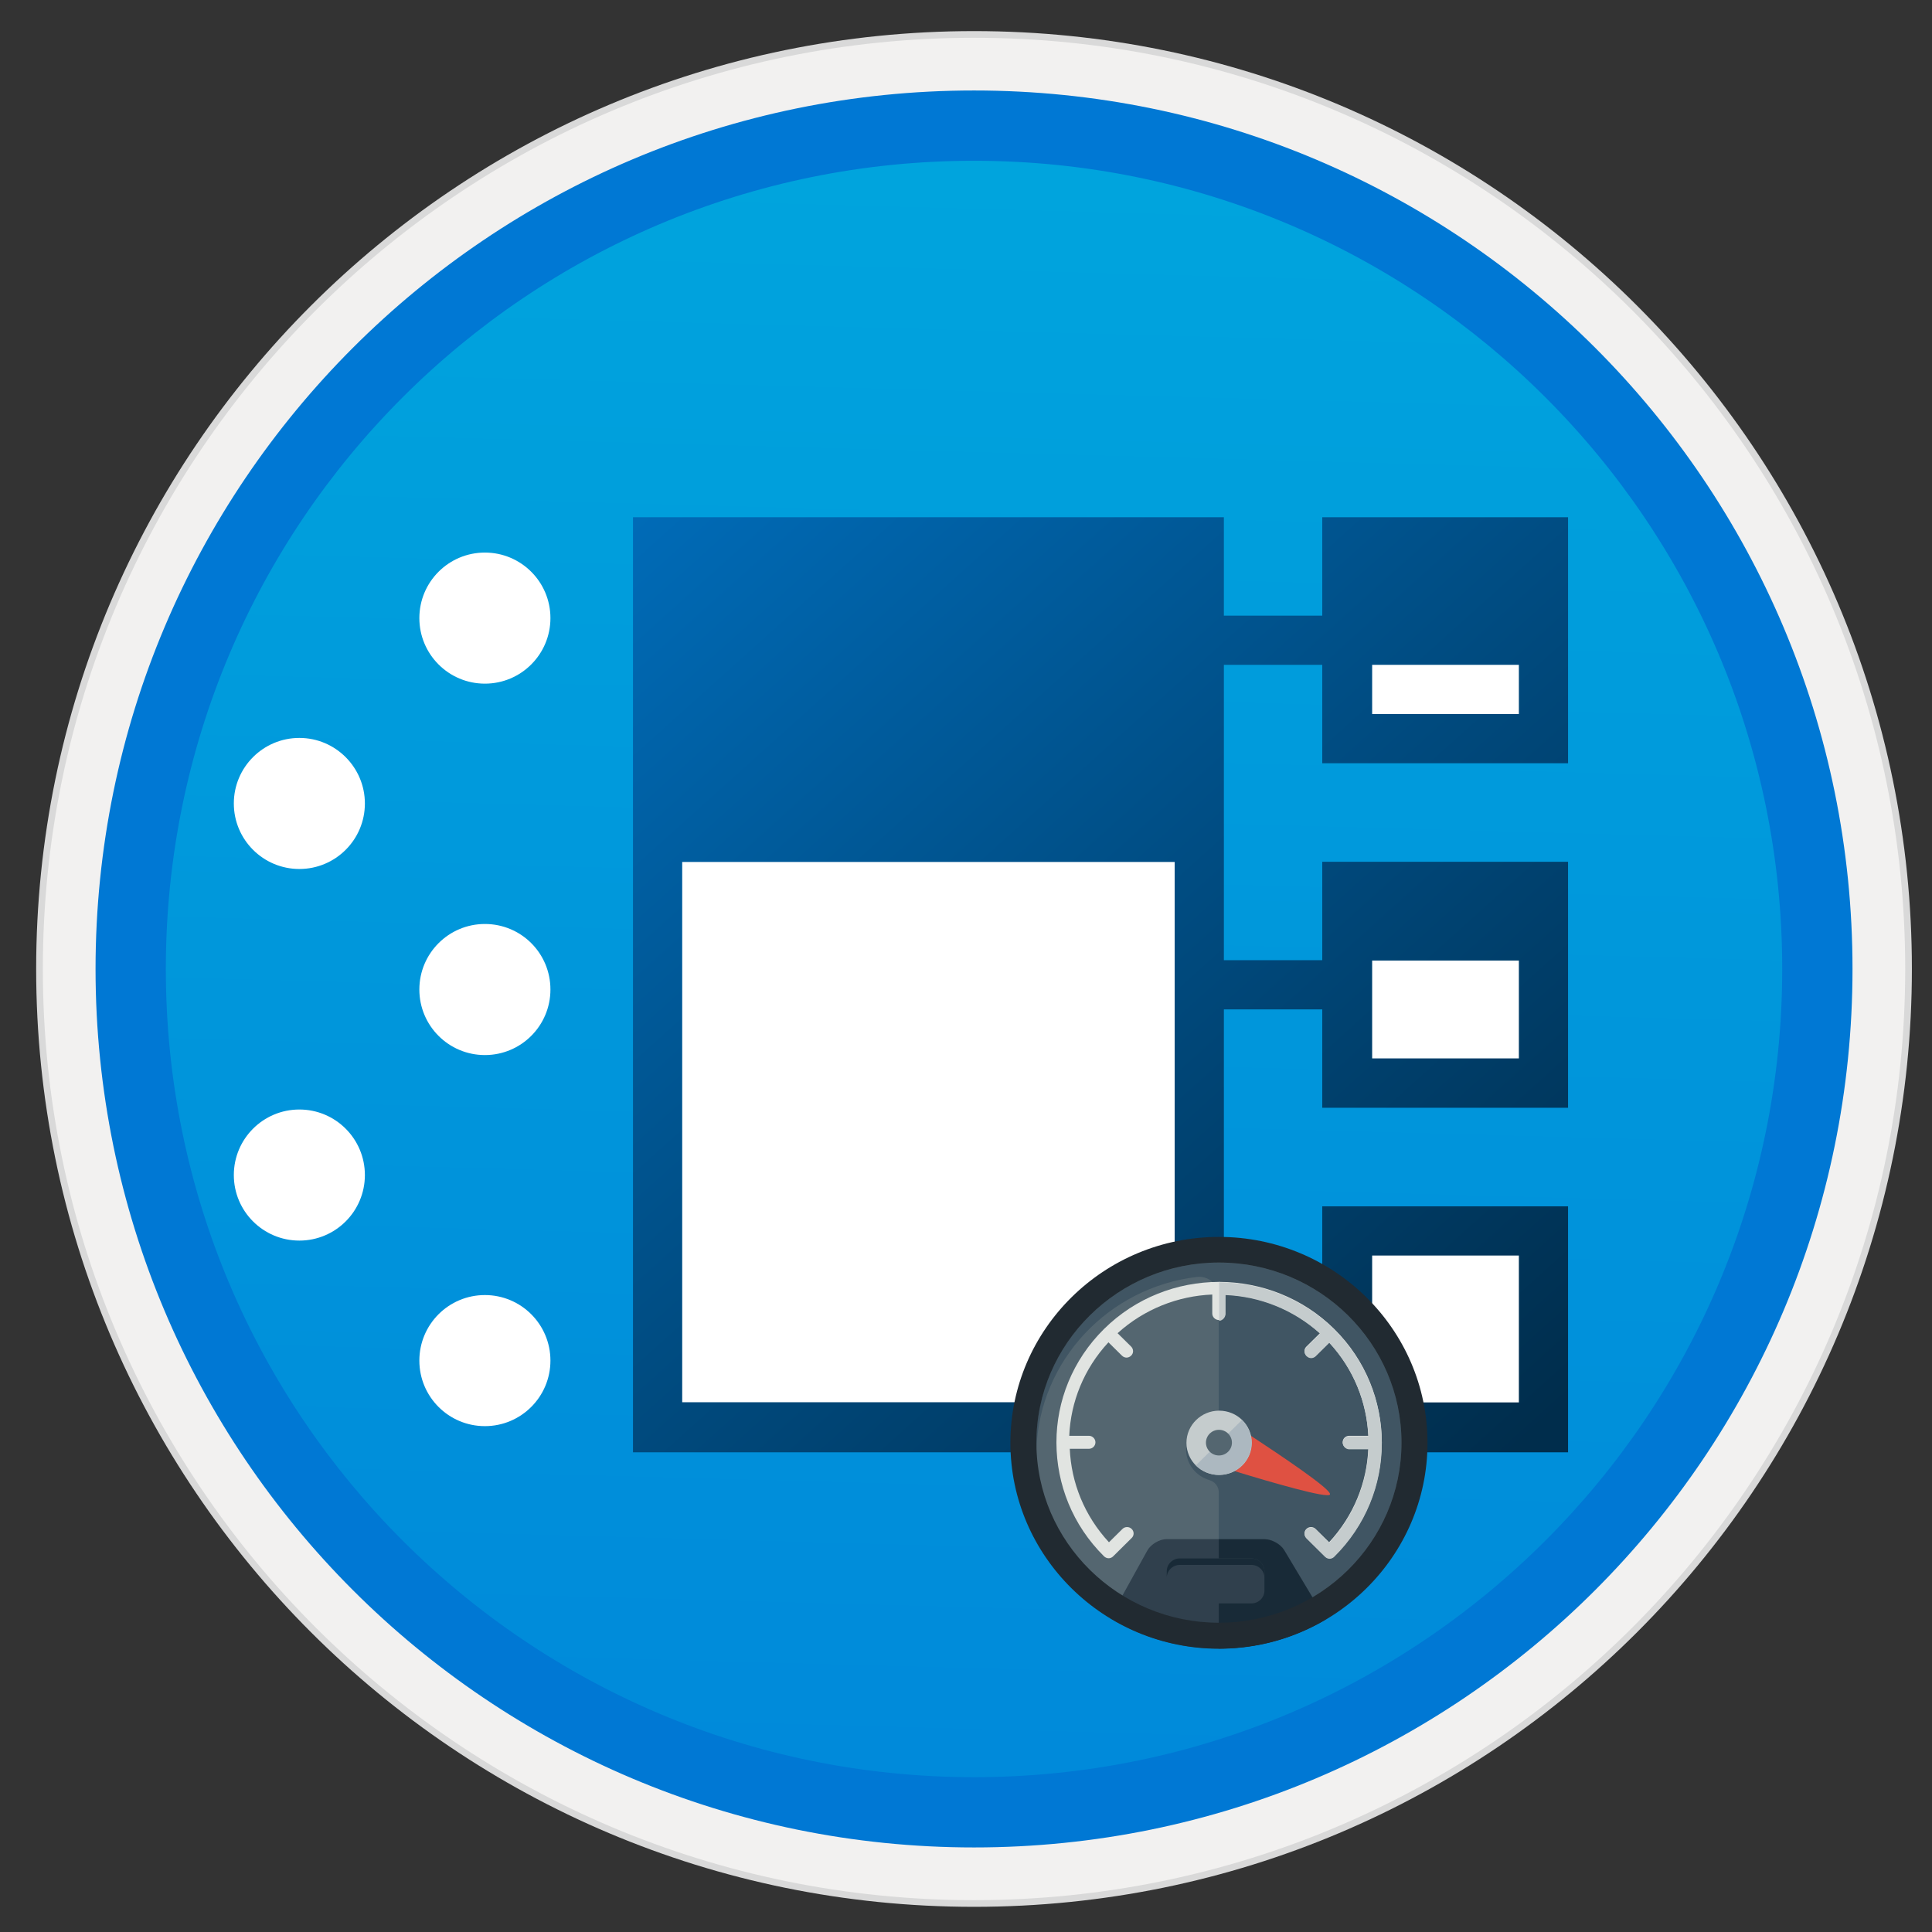 <svg width="103" height="103" viewBox="0 0 103 103" fill="none" xmlns="http://www.w3.org/2000/svg">
<rect x="0" y="0" width="103" height="103" fill="#333333" stroke="none"/>
<path d="M51.928 98.464C77.781 98.464 98.734 77.511 98.734 51.658C98.734 25.806 77.781 4.852 51.928 4.852C26.076 4.852 5.122 25.806 5.122 51.658C5.122 77.511 26.076 98.464 51.928 98.464Z" fill="url(#paint0_linear)"/>
<path fill-rule="evenodd" clip-rule="evenodd" d="M51.928 1.658C24.315 1.658 1.928 24.045 1.928 51.658C1.928 79.272 24.315 101.658 51.928 101.658C79.541 101.658 101.928 79.272 101.928 51.658C101.928 24.045 79.541 1.658 51.928 1.658ZM51.928 97.415C26.657 97.415 6.171 76.93 6.171 51.658C6.171 26.387 26.657 5.901 51.928 5.901C77.2 5.901 97.685 26.387 97.685 51.658C97.685 76.93 77.2 97.415 51.928 97.415Z" fill="#D9D9D9"/>
<path fill-rule="evenodd" clip-rule="evenodd" d="M6.031 51.658C6.031 77.005 26.581 97.556 51.928 97.556C77.275 97.556 97.826 77.005 97.826 51.658C97.826 26.312 77.275 5.761 51.928 5.761C26.581 5.761 6.031 26.312 6.031 51.658ZM51.928 2.014C24.512 2.014 2.284 24.242 2.284 51.658C2.284 79.075 24.512 101.302 51.928 101.302C79.345 101.302 101.572 79.075 101.572 51.658C101.572 24.242 79.345 2.014 51.928 2.014Z" fill="#F2F1F0"/>
<path fill-rule="evenodd" clip-rule="evenodd" d="M8.841 51.658C8.841 75.459 28.127 94.746 51.928 94.746C75.729 94.746 95.015 75.459 95.015 51.658C95.015 27.857 75.729 8.571 51.928 8.571C28.127 8.571 8.841 27.857 8.841 51.658ZM51.928 4.824C26.066 4.824 5.094 25.797 5.094 51.658C5.094 77.52 26.066 98.492 51.928 98.492C77.79 98.492 98.762 77.52 98.762 51.658C98.762 25.797 77.799 4.824 51.928 4.824Z" fill="#0078D4"/>
<path d="M25.851 29.459C23.921 29.459 22.357 31.023 22.357 32.953C22.357 34.882 23.921 36.447 25.851 36.447C27.781 36.447 29.345 34.882 29.345 32.953C29.345 31.023 27.781 29.459 25.851 29.459Z" fill="white"/>
<path d="M25.851 49.26C23.921 49.26 22.357 50.825 22.357 52.754C22.357 54.684 23.921 56.248 25.851 56.248C27.781 56.248 29.345 54.684 29.345 52.754C29.345 50.815 27.781 49.26 25.851 49.26Z" fill="white"/>
<path d="M25.851 69.043C23.921 69.043 22.357 70.607 22.357 72.537C22.357 74.466 23.921 76.031 25.851 76.031C27.781 76.031 29.345 74.466 29.345 72.537C29.345 70.607 27.781 69.043 25.851 69.043Z" fill="white"/>
<path d="M15.96 39.341C14.03 39.341 12.466 40.905 12.466 42.835C12.466 44.764 14.03 46.328 15.96 46.328C17.889 46.328 19.453 44.764 19.453 42.835C19.453 40.914 17.889 39.341 15.96 39.341Z" fill="white"/>
<path d="M15.96 59.151C14.03 59.151 12.466 60.716 12.466 62.645C12.466 64.575 14.03 66.139 15.96 66.139C17.889 66.139 19.453 64.575 19.453 62.645C19.453 60.716 17.889 59.151 15.96 59.151Z" fill="white"/>
<path d="M83.597 40.69V27.576H70.493V32.822H65.248V27.576H33.747V77.426H65.248V72.181H70.493V77.426H83.597V64.313H70.493V69.558H65.248V53.813H70.493V59.058H83.597V45.944H70.493V51.19H65.248V35.444H70.493V40.69H83.597Z" fill="url(#paint1_linear)"/>
<path d="M62.625 45.954H36.37V74.757H62.625V45.954Z" fill="white"/>
<path d="M80.975 51.209H73.153V56.426H80.975V51.209Z" fill="white"/>
<path d="M80.975 66.936H73.153V74.766H80.975V66.936Z" fill="white"/>
<path d="M80.975 35.444H73.153V38.067H80.975V35.444Z" fill="white"/>
<path fill-rule="evenodd" clip-rule="evenodd" d="M64.985 66.205C59 66.205 54.139 71.01 54.139 76.911C54.139 82.812 59.009 87.617 64.985 87.617C70.971 87.617 75.832 82.812 75.832 76.911C75.832 71.01 70.961 66.205 64.985 66.205Z" fill="#546670"/>
<path fill-rule="evenodd" clip-rule="evenodd" d="M74.652 75.815C74.156 71.413 70.559 67.863 66.091 67.376C60.227 66.729 55.244 71.263 55.244 76.921C55.244 77.033 55.253 77.145 55.253 77.267C55.422 72.518 59.103 68.64 63.805 68.078C64.423 68.003 64.976 68.481 64.976 69.099V78.635C64.086 78.635 63.346 77.97 63.252 77.099C63.243 77.173 63.234 77.248 63.234 77.333C63.262 78.082 63.777 78.7 64.47 78.906C64.77 78.99 64.976 79.253 64.976 79.562V86.531C70.718 86.512 75.308 81.604 74.652 75.815Z" fill="#405563"/>
<path fill-rule="evenodd" clip-rule="evenodd" d="M73.668 76.911C73.668 76.902 73.668 76.892 73.668 76.892C73.659 74.701 72.816 72.518 71.13 70.851C69.444 69.184 67.224 68.35 65.013 68.341C65.004 68.341 64.995 68.331 64.995 68.331C64.985 68.331 64.976 68.331 64.976 68.341C62.756 68.35 60.545 69.184 58.859 70.851C57.173 72.518 56.321 74.701 56.321 76.892C56.321 76.902 56.321 76.911 56.321 76.911C56.321 76.921 56.321 76.93 56.321 76.93C56.33 79.122 57.173 81.304 58.859 82.972C58.925 83.037 59.019 83.075 59.103 83.075C59.197 83.075 59.281 83.037 59.346 82.972L60.33 81.997C60.471 81.866 60.471 81.641 60.33 81.51C60.199 81.379 59.974 81.379 59.843 81.51L59.122 82.222C57.81 80.808 57.108 79.037 57.033 77.239H58.054C58.241 77.239 58.401 77.089 58.401 76.892C58.401 76.705 58.241 76.546 58.054 76.546H57.005C57.08 74.747 57.782 72.977 59.094 71.563L59.815 72.275C59.88 72.34 59.974 72.378 60.058 72.378C60.143 72.378 60.236 72.34 60.302 72.275C60.442 72.144 60.442 71.928 60.302 71.787L59.581 71.076C61.014 69.783 62.803 69.09 64.629 69.015V70.027C64.629 70.214 64.789 70.373 64.976 70.373C65.163 70.373 65.323 70.223 65.323 70.027V69.015C67.14 69.09 68.938 69.783 70.371 71.076L69.65 71.787C69.51 71.919 69.51 72.134 69.65 72.275C69.716 72.34 69.809 72.378 69.894 72.378C69.978 72.378 70.072 72.34 70.137 72.275L70.858 71.563C72.17 72.977 72.863 74.747 72.947 76.546H71.926C71.739 76.546 71.58 76.696 71.58 76.892C71.58 77.08 71.739 77.239 71.926 77.239H72.947C72.872 79.037 72.17 80.808 70.858 82.222L70.137 81.51C70.006 81.379 69.781 81.379 69.65 81.51C69.51 81.641 69.51 81.857 69.65 81.997L70.633 82.972C70.699 83.037 70.793 83.075 70.877 83.075C70.961 83.075 71.055 83.037 71.121 82.972C72.807 81.304 73.659 79.122 73.659 76.93C73.668 76.93 73.668 76.921 73.668 76.911Z" fill="#E1E4E1"/>
<path fill-rule="evenodd" clip-rule="evenodd" d="M64.985 87.889C67.065 87.889 69.013 87.318 70.68 86.334L68.47 82.644C68.273 82.316 67.805 82.053 67.421 82.053H62.203C61.819 82.053 61.36 82.325 61.173 82.653L59.178 86.259C60.873 87.299 62.859 87.889 64.985 87.889Z" fill="#30404D"/>
<path fill-rule="evenodd" clip-rule="evenodd" d="M67.411 82.063H64.976V87.889C67.055 87.889 69.004 87.318 70.671 86.334L68.46 82.644C68.273 82.325 67.795 82.063 67.411 82.063Z" fill="#182A37"/>
<path fill-rule="evenodd" clip-rule="evenodd" d="M67.411 84.798C67.411 85.173 67.102 85.482 66.718 85.482H62.897C62.513 85.482 62.203 85.173 62.203 84.798V83.768C62.203 83.393 62.513 83.084 62.897 83.084H66.718C67.102 83.084 67.411 83.393 67.411 83.768V84.798Z" fill="#30404D"/>
<path fill-rule="evenodd" clip-rule="evenodd" d="M66.718 83.084H62.897C62.513 83.084 62.203 83.393 62.203 83.768V84.114C62.203 83.74 62.513 83.43 62.897 83.43H66.718C67.102 83.43 67.411 83.74 67.411 84.114V83.768C67.411 83.393 67.102 83.084 66.718 83.084Z" fill="#182A37"/>
<path fill-rule="evenodd" clip-rule="evenodd" d="M65.332 70.055V69.043C67.149 69.118 68.948 69.811 70.381 71.104L69.659 71.816C69.519 71.947 69.519 72.162 69.659 72.303C69.725 72.368 69.819 72.406 69.903 72.406C69.987 72.406 70.081 72.368 70.147 72.303L70.868 71.591C72.179 73.005 72.872 74.775 72.957 76.574H71.936C71.748 76.574 71.589 76.724 71.589 76.92C71.589 77.108 71.748 77.267 71.936 77.267H72.957C72.882 79.065 72.179 80.836 70.868 82.25L70.147 81.538C70.015 81.407 69.791 81.407 69.659 81.538C69.519 81.669 69.519 81.885 69.659 82.025L70.643 82.999C70.709 83.065 70.802 83.103 70.886 83.103C70.971 83.103 71.064 83.065 71.13 82.999C72.816 81.332 73.668 79.15 73.668 76.958C73.668 76.948 73.668 76.939 73.668 76.939C73.668 76.93 73.668 76.92 73.668 76.92C73.659 74.729 72.816 72.546 71.13 70.879C69.444 69.212 67.224 68.378 65.013 68.368C65.004 68.368 64.995 68.359 64.995 68.359V70.42C65.173 70.401 65.332 70.242 65.332 70.055Z" fill="#C5CCCD"/>
<path fill-rule="evenodd" clip-rule="evenodd" d="M64.985 86.512C59.618 86.512 55.253 82.203 55.253 76.911C55.253 71.619 59.618 67.31 64.985 67.31C70.353 67.31 74.717 71.619 74.717 76.911C74.717 82.213 70.353 86.512 64.985 86.512ZM64.985 65.943C58.85 65.943 53.867 70.87 53.867 76.921C53.867 82.972 58.859 87.898 64.985 87.898C71.121 87.898 76.104 82.972 76.104 76.921C76.104 70.86 71.111 65.943 64.985 65.943Z" fill="#212A31"/>
<path fill-rule="evenodd" clip-rule="evenodd" d="M66.7 76.64C66.718 76.733 66.728 76.827 66.728 76.921C66.728 77.024 66.718 77.127 66.7 77.22C66.69 77.248 66.69 77.276 66.681 77.314C66.662 77.389 66.643 77.454 66.615 77.52C66.606 77.558 66.587 77.586 66.578 77.623C66.55 77.689 66.512 77.764 66.465 77.82C66.437 77.867 66.4 77.913 66.362 77.96C66.344 77.979 66.325 77.998 66.316 78.026C66.175 78.185 66.006 78.326 65.819 78.429C67.739 79.019 70.802 79.909 70.905 79.674C71.018 79.421 68.226 77.558 66.69 76.546C66.69 76.565 66.69 76.602 66.7 76.64Z" fill="#DF5142"/>
<path fill-rule="evenodd" clip-rule="evenodd" d="M64.995 78.635C65.95 78.635 66.737 77.867 66.737 76.921C66.737 75.975 65.96 75.206 64.995 75.206C64.039 75.206 63.253 75.975 63.253 76.921C63.253 77.867 64.03 78.635 64.995 78.635Z" fill="#C5CCCD"/>
<path fill-rule="evenodd" clip-rule="evenodd" d="M66.213 75.703L63.758 78.12C63.777 78.138 63.786 78.148 63.796 78.166C64.498 78.813 65.604 78.775 66.25 78.082C66.896 77.408 66.868 76.359 66.213 75.703Z" fill="#ACB8C0"/>
<path fill-rule="evenodd" clip-rule="evenodd" d="M64.985 76.227C64.601 76.227 64.292 76.536 64.292 76.911C64.292 77.286 64.601 77.595 64.985 77.595C65.369 77.595 65.678 77.286 65.678 76.911C65.678 76.536 65.369 76.227 64.985 76.227Z" fill="#546670"/>
<defs>
<linearGradient id="paint0_linear" x1="53.698" y1="-13.135" x2="49.716" y2="132.633" gradientUnits="userSpaceOnUse">
<stop stop-color="#00ABDE"/>
<stop offset="1" stop-color="#007ED8"/>
</linearGradient>
<linearGradient id="paint1_linear" x1="21.186" y1="10.851" x2="105.644" y2="104.693" gradientUnits="userSpaceOnUse">
<stop stop-color="#007ED8"/>
<stop offset="0.707" stop-color="#002D4C"/>
</linearGradient>
</defs>
</svg>
